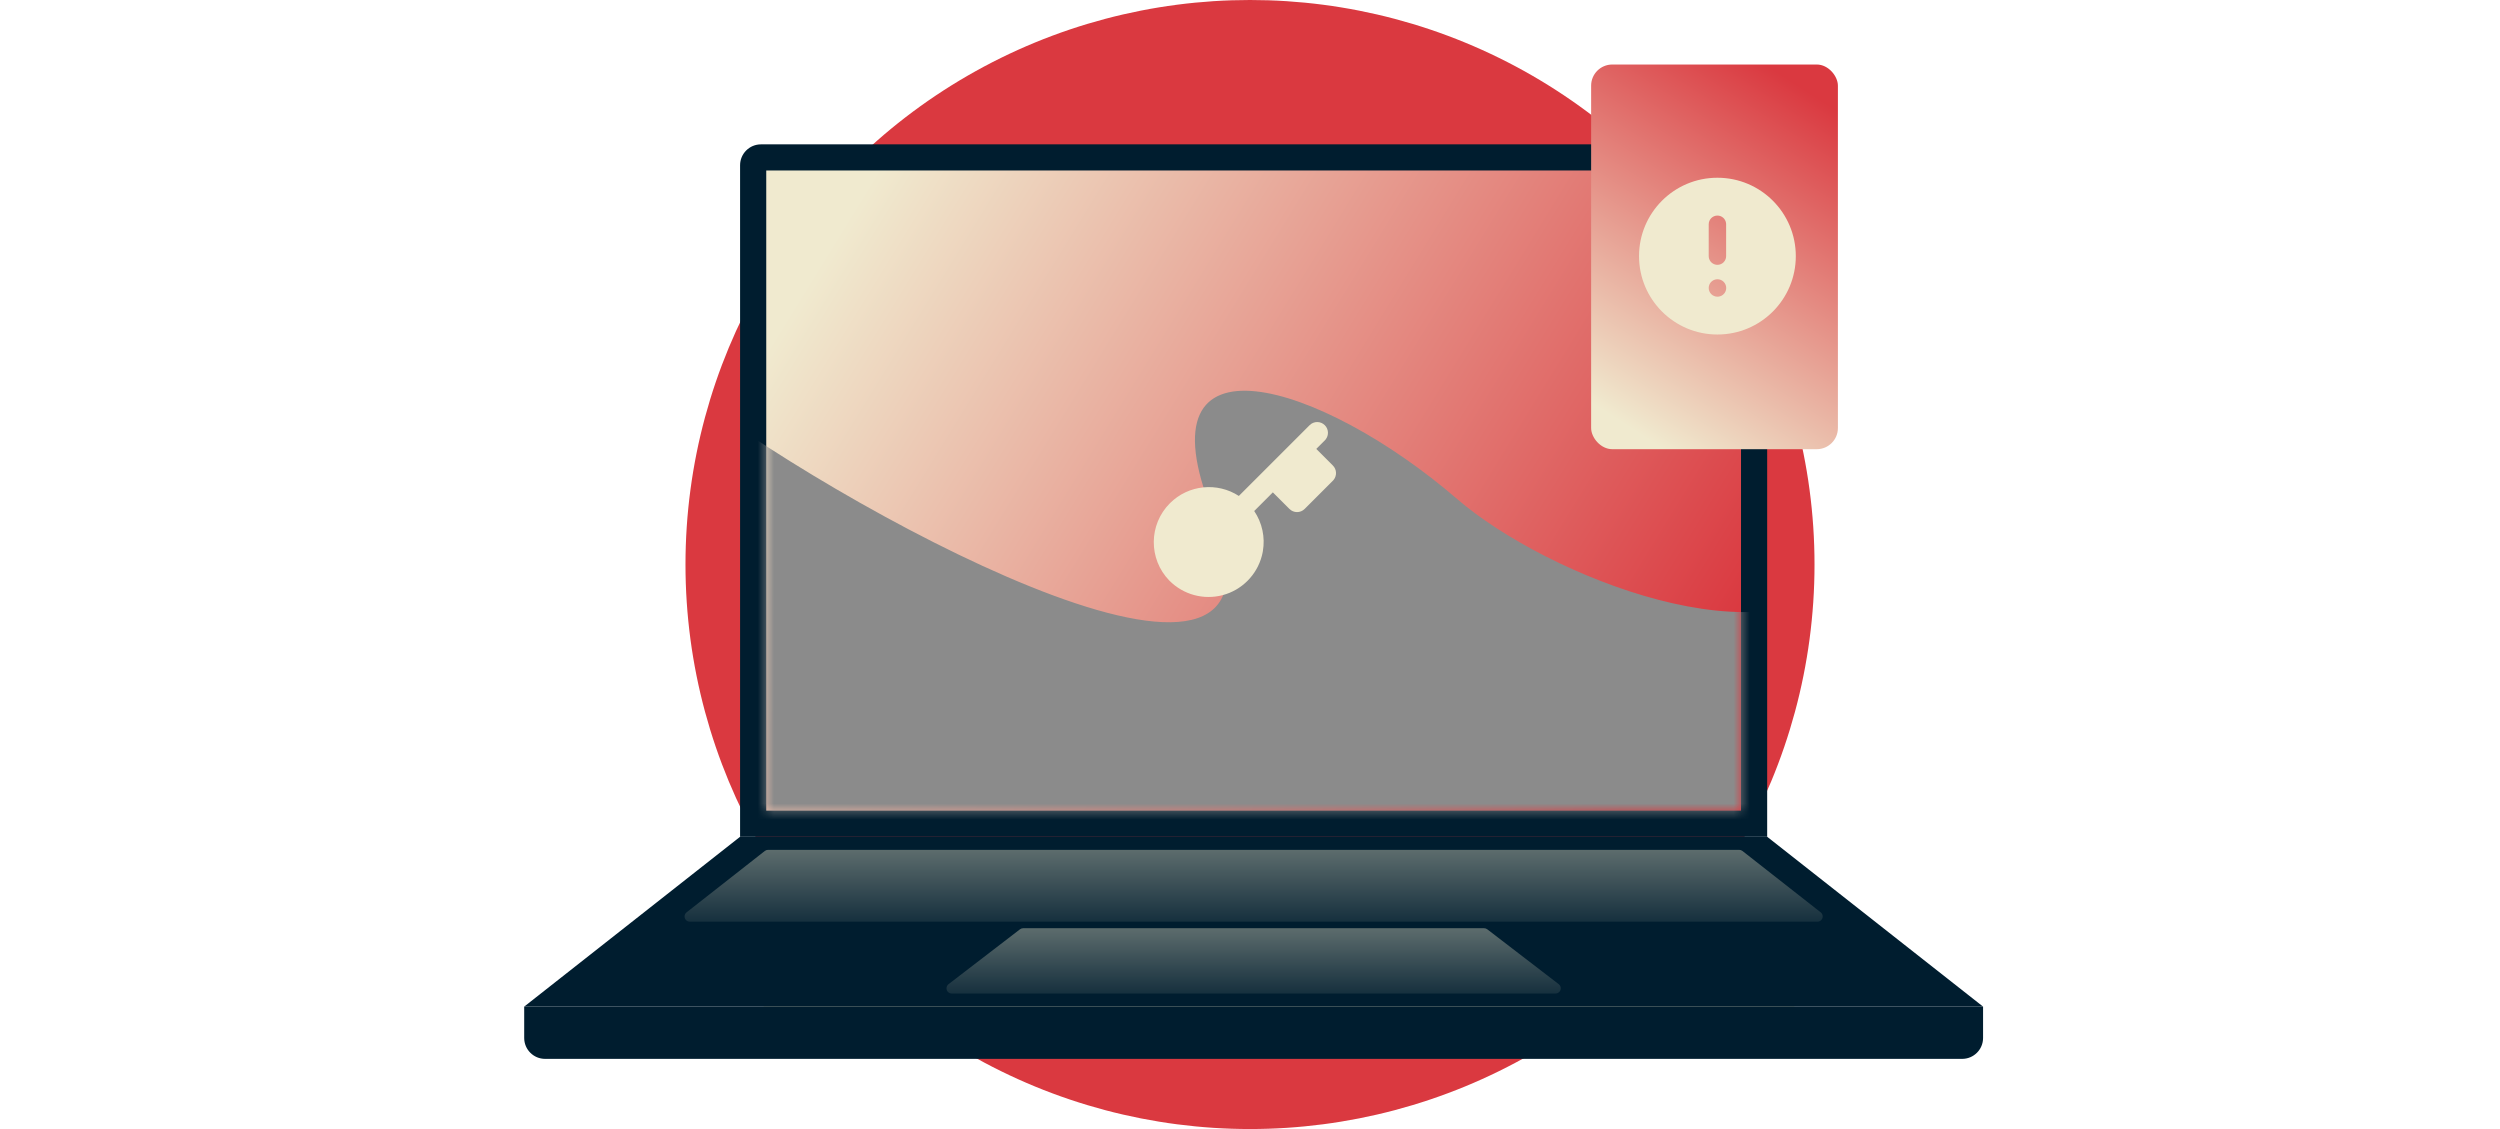 <?xml version="1.0" encoding="UTF-8"?>
<svg width="310px" height="140px" viewBox="0 0 310 140" version="1.1" xmlns="http://www.w3.org/2000/svg" xmlns:xlink="http://www.w3.org/1999/xlink">
    <title>App Not Installed@1x</title>
    <defs>
        <linearGradient x1="50%" y1="-208.467%" x2="50%" y2="131.334%" id="linearGradient-1">
            <stop stop-color="#F0EACF" offset="0%"></stop>
            <stop stop-color="#001D2F" offset="100%"></stop>
        </linearGradient>
        <linearGradient x1="50%" y1="-208.467%" x2="50%" y2="131.334%" id="linearGradient-2">
            <stop stop-color="#F0EACF" offset="0%"></stop>
            <stop stop-color="#001D2F" offset="100%"></stop>
        </linearGradient>
        <linearGradient x1="0%" y1="28.435%" x2="100%" y2="68.852%" id="linearGradient-3">
            <stop stop-color="#F0EACF" offset="0.049%"></stop>
            <stop stop-color="#DA3940" offset="100%"></stop>
        </linearGradient>
        <rect id="path-4" x="0.544" y="0" width="120.87" height="79.38"></rect>
        <linearGradient x1="70.577%" y1="0%" x2="29.423%" y2="100%" id="linearGradient-6">
            <stop stop-color="#DA3940" offset="0%"></stop>
            <stop stop-color="#F0EACF" offset="100%"></stop>
        </linearGradient>
        <rect id="path-7" x="0" y="0" width="30.6" height="47.7" rx="2.623"></rect>
    </defs>
    <g id="Password-Manager" stroke="none" stroke-width="1" fill="none" fill-rule="evenodd">
        <g id="Vault---Error---Unable-to-access-PWM" transform="translate(-20, -94)">
            <g id="App-Not-Installed" transform="translate(20, 94)">
                <g id="v2" transform="translate(65, 0)">
                    <circle id="Oval" fill="#DA3940" cx="90" cy="70" r="70"></circle>
                    <g id="Group-3" transform="translate(0, 8)">
                        <rect id="Rectangle" fill="#F0EACF" x="29.7" y="112.5" width="127.8" height="7.2"></rect>
                        <g id="laptop-install-lilac" transform="translate(0, 9.9)">
                            <g id="Body" transform="translate(0, 85.86)" fill="#001D2F">
                                <polygon id="Rectangle" points="26.77 0 154.13 0 180.9 21.06 0 21.06"></polygon>
                                <path d="M0,21.06 L180.9,21.06 L180.9,24.948 C180.9,26.38 179.74,27.54 178.308,27.54 L2.592,27.54 C1.16,27.54 -1.60104595e-15,26.38 0,24.948 L0,21.06 L0,21.06 Z" id="Rectangle"></path>
                            </g>
                            <path d="M61.872,97.2 L119.028,97.2 C119.171,97.2 119.309,97.247 119.423,97.334 L128.281,104.138 C128.565,104.356 128.618,104.763 128.4,105.047 C128.278,105.206 128.088,105.3 127.886,105.3 L53.014,105.3 C52.656,105.3 52.366,105.01 52.366,104.652 C52.366,104.451 52.459,104.261 52.619,104.138 L61.477,97.334 C61.591,97.247 61.729,97.2 61.872,97.2 Z" id="Trackpad" fill="url(#linearGradient-1)"></path>
                            <path d="M30.239,87.48 L150.661,87.48 C150.806,87.48 150.947,87.529 151.061,87.618 L160.766,95.232 C161.048,95.453 161.097,95.86 160.876,96.142 C160.753,96.299 160.565,96.39 160.366,96.39 L20.534,96.39 C20.176,96.39 19.886,96.1 19.886,95.742 C19.886,95.543 19.977,95.355 20.134,95.232 L29.839,87.618 C29.953,87.529 30.094,87.48 30.239,87.48 Z" id="Keyboard" fill="url(#linearGradient-2)"></path>
                            <path d="M29.362,0 L151.538,0 C152.97,-2.62966338e-16 154.13,1.16 154.13,2.592 L154.13,85.86 L154.13,85.86 L26.77,85.86 L26.77,2.592 C26.77,1.16 27.93,-1.06930129e-15 29.362,0 Z" id="Bezels" fill="#001D2F"></path>
                            <g id="Group-2" transform="translate(29.471, 3.24)">
                                <mask id="mask-5" fill="white">
                                    <use xlink:href="#path-4"></use>
                                </mask>
                                <use id="Screen" fill="url(#linearGradient-3)" xlink:href="#path-4"></use>
                                <path d="M-8.176,28.152 C12.071,43.358 68.431,73.655 55.889,42.435 C46.469,18.988 69.507,26.325 86.209,40.734 C97.236,50.247 125.36,61.622 135.229,49.52 C159.752,19.448 131.818,126.341 82.084,122.805 C55.712,120.929 5.681,111.694 -19.549,86.985 C-41.9,65.095 -27.744,13.455 -8.176,28.152 Z" id="Path" fill="#8B8B8B" style="mix-blend-mode: overlay;" mask="url(#mask-5)"></path>
                            </g>
                        </g>
                        <g id="Group" transform="translate(132.3, 0)">
                            <mask id="mask-8" fill="white">
                                <use xlink:href="#path-7"></use>
                            </mask>
                            <use id="Rectangle" fill="url(#linearGradient-6)" xlink:href="#path-7"></use>
                            <g mask="url(#mask-8)" id="solid/[Help]">
                                <g transform="translate(2.7, 10.8)">
                                    <g id="Group" opacity="0.2">
                                        <rect id="Rectangle" x="0" y="0" width="25.92" height="25.92"></rect>
                                    </g>
                                    <g id="icon-(outlines)" transform="translate(3.24, 3.24)" fill="#F0EACF" fill-rule="nonzero">
                                        <path d="M9.72,0 C15.088,0 19.44,4.352 19.44,9.72 C19.44,15.088 15.088,19.44 9.72,19.44 C4.352,19.44 0,15.088 0,9.72 C0,4.352 4.352,0 9.72,0 Z M9.73,12.59 L9.594,12.597 C9.057,12.659 8.64,13.116 8.64,13.67 C8.64,14.266 9.124,14.75 9.73,14.75 L9.73,14.75 L9.856,14.742 C10.393,14.68 10.81,14.224 10.81,13.67 C10.81,13.073 10.326,12.59 9.73,12.59 L9.73,12.59 Z M9.72,4.69 C9.124,4.69 8.64,5.174 8.64,5.77 L8.64,5.77 L8.64,9.72 L8.647,9.846 C8.71,10.383 9.166,10.8 9.72,10.8 C10.316,10.8 10.8,10.316 10.8,9.72 L10.8,9.72 L10.8,5.77 L10.793,5.644 C10.73,5.107 10.274,4.69 9.72,4.69 Z" id="Combined-Shape"></path>
                                    </g>
                                </g>
                            </g>
                        </g>
                    </g>
                </g>
                <g id="solid/password-" transform="translate(139, 47)" fill="#F0EACF">
                    <path d="M25.276,5.724 C25.757,6.205 25.794,6.961 25.387,7.484 L25.276,7.609 L24.219,8.666 L26.276,10.724 C26.762,11.21 26.795,11.978 26.373,12.501 L26.276,12.609 L22.776,16.109 C22.255,16.63 21.411,16.63 20.891,16.109 L20.891,16.109 L18.833,14.052 L16.522,16.365 C17.507,17.822 17.898,19.614 17.592,21.364 L17.539,21.636 L17.465,21.946 C16.835,24.316 14.984,26.167 12.614,26.796 C10.244,27.426 7.719,26.737 5.986,24.981 C3.397,22.3 3.434,18.038 6.07,15.402 C8.388,13.083 11.964,12.776 14.617,14.497 L23.391,5.724 C23.911,5.203 24.755,5.203 25.276,5.724 Z" id="Combined-Shape"></path>
                </g>
            </g>
        </g>
    </g>
</svg>
